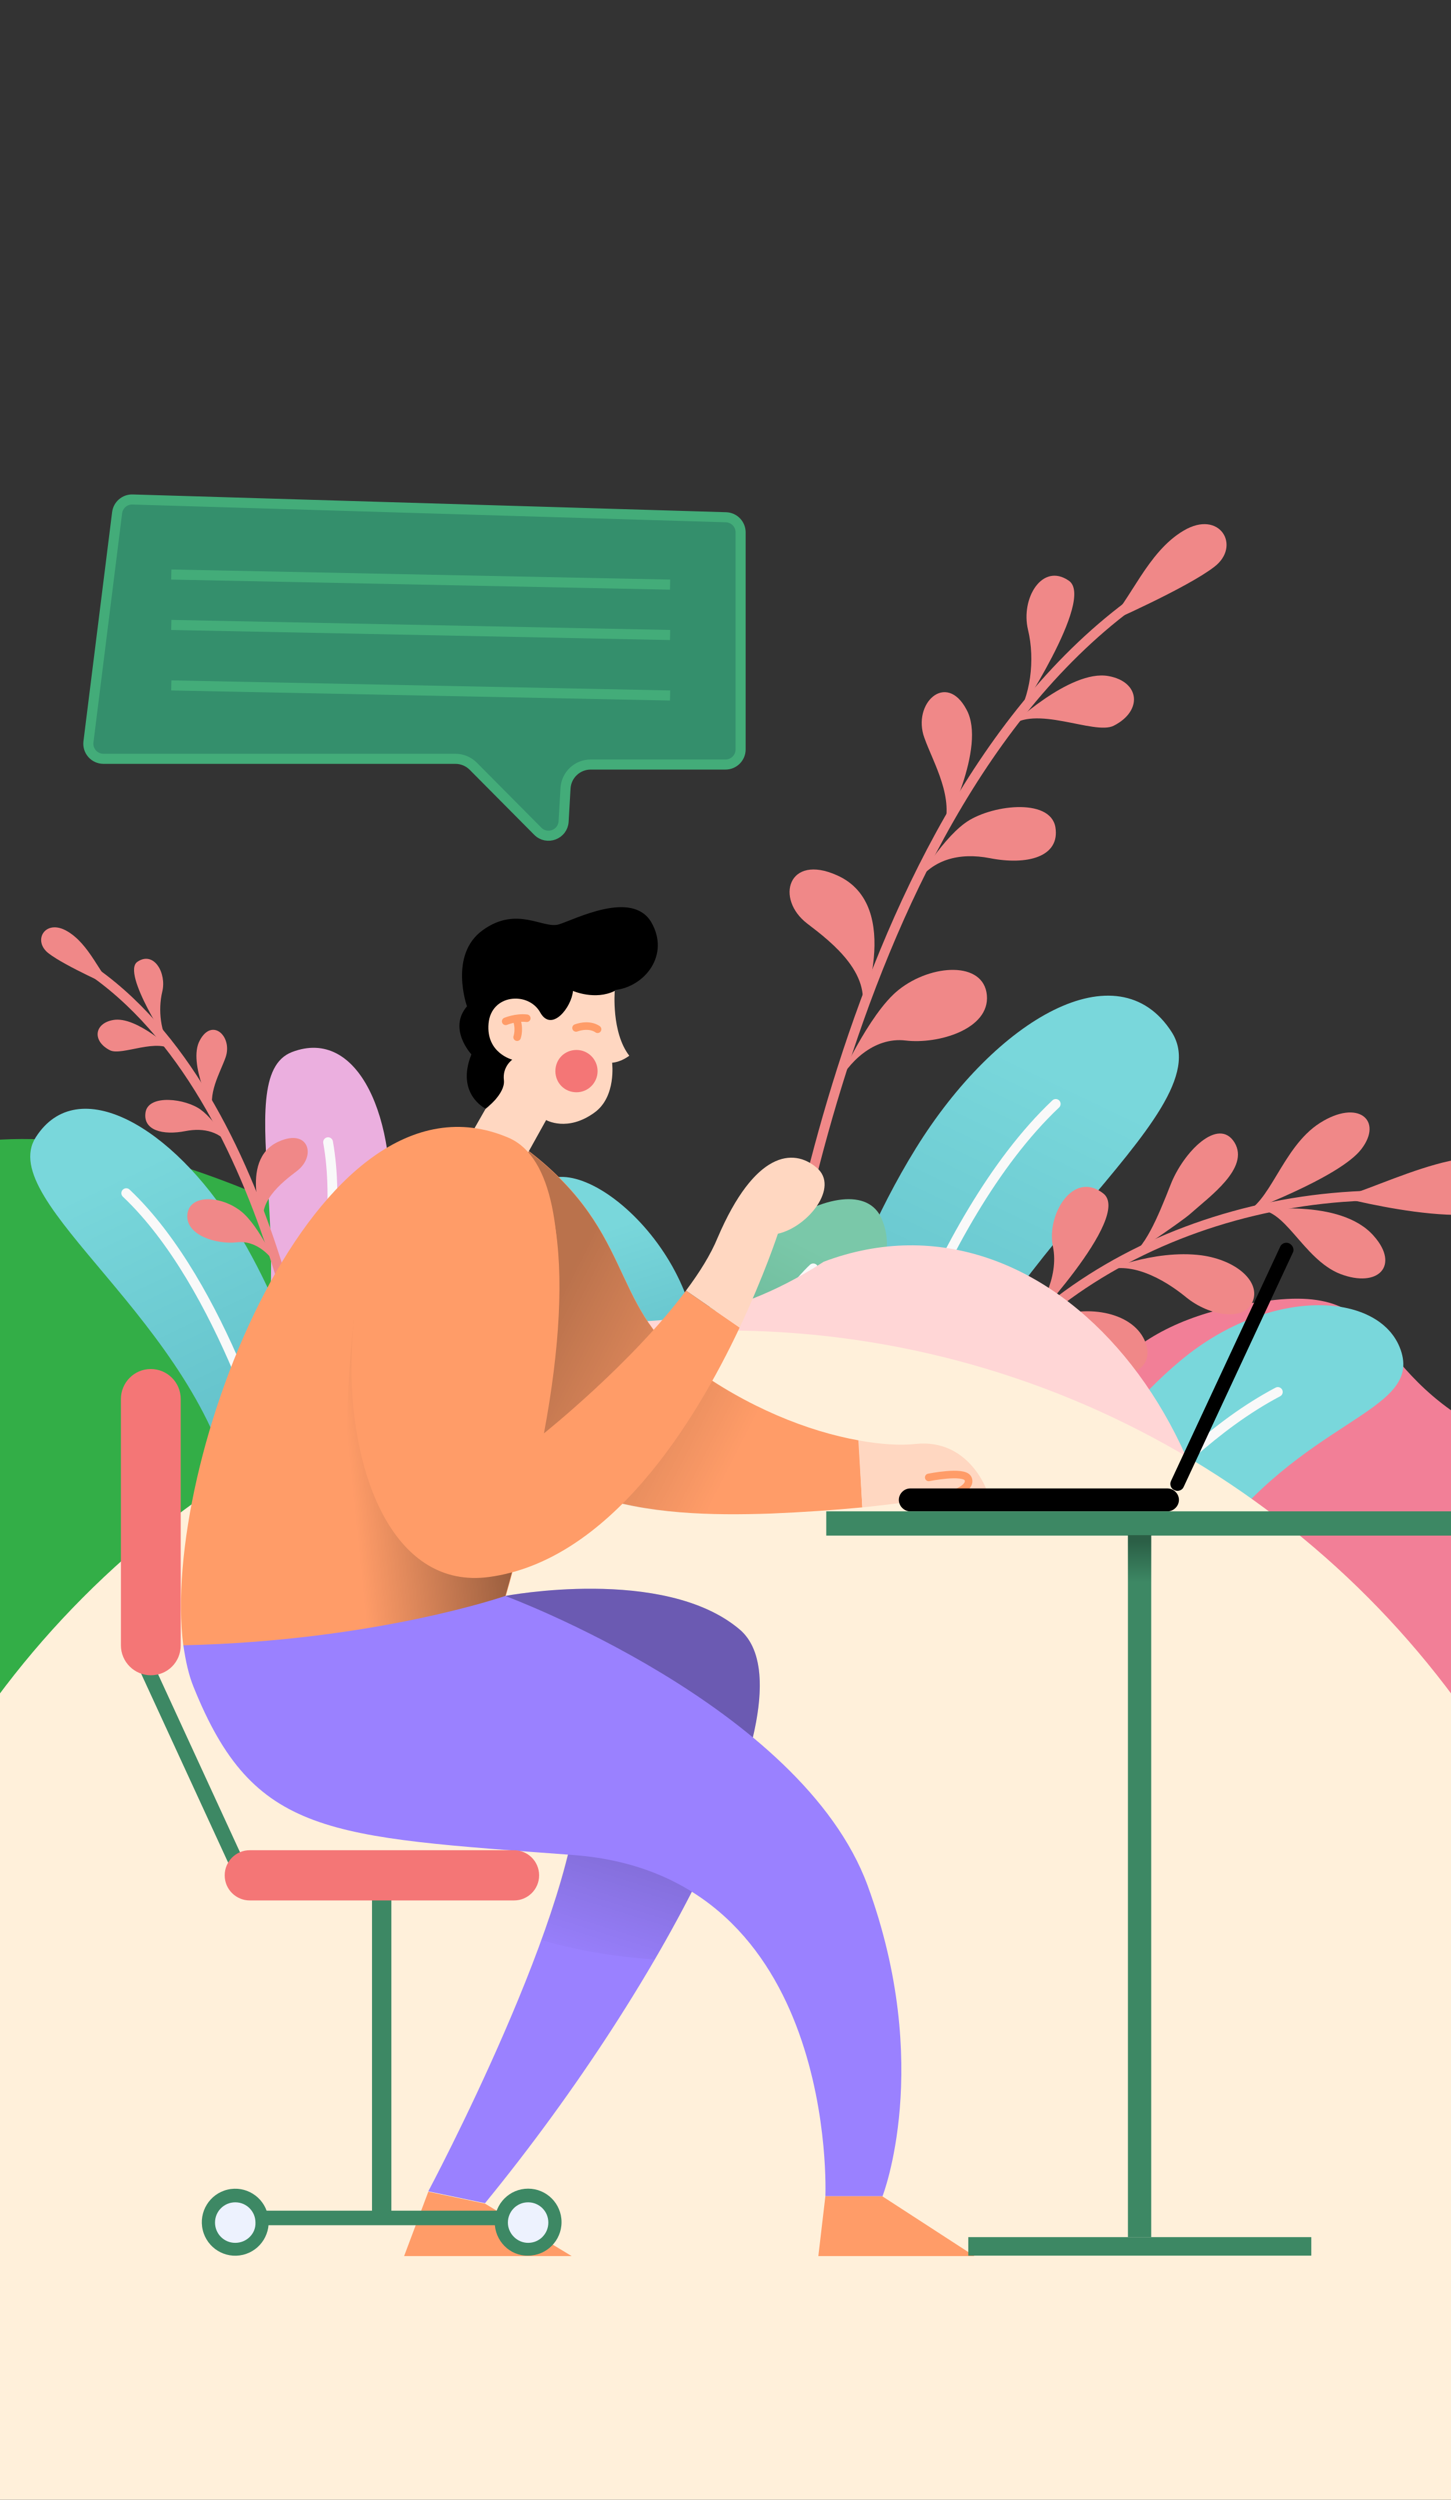 <svg width="144" height="248" viewBox="0 0 144 248" fill="none" xmlns="http://www.w3.org/2000/svg">
<rect x="0" y="0" width="144" height="248" fill="#333333" stroke="none"/>
<mask id="mask0" mask-type="alpha" maskUnits="userSpaceOnUse" x="0" y="0" width="144" height="248">
<rect width="144" height="248" fill="#C4C4C4"/>
</mask>
<g mask="url(#mask0)">
</g>
<g clip-path="url(#clip0)">
<path d="M-4.373 178C-4.373 168.041 -37.327 124.394 -10.449 115.126C12.584 107.205 32.387 123.671 48.576 127.78C73.07 133.926 99.833 150.458 84.49 178H-4.373Z" fill="#33AE47"/>
<path d="M157.035 171.933C161.594 166.422 168.818 149.502 153.528 144.518C134.521 138.304 139.641 127.563 126.526 128.967C113.375 130.371 107.028 136.654 105.52 146.834C104.012 157.014 112.078 171.933 112.078 171.933H157.035Z" fill="#F27F97"/>
<path d="M79.769 141.836C79.769 141.836 82.908 126.813 90.894 113.922C98.88 101.03 110.946 94.078 116.282 102.393C121.617 110.708 95.497 125.87 90.894 148.683L79.769 141.836Z" fill="url(#paint0_linear)"/>
<path d="M104.774 109.52C92.359 121.258 85.768 145.504 85.768 145.504" stroke="#F9F9F9" stroke-width="0.97" stroke-miterlimit="10" stroke-linecap="round"/>
<path d="M32.022 143.565C32.022 143.565 29.575 131.854 23.349 121.804C17.124 111.754 7.717 106.335 3.558 112.817C-0.602 119.299 19.761 131.119 23.349 148.903L32.022 143.565Z" fill="url(#paint1_linear)"/>
<path d="M12.529 118.373C22.207 127.524 27.346 146.425 27.346 146.425" stroke="#F9F9F9" stroke-width="0.97" stroke-miterlimit="10" stroke-linecap="round"/>
<path d="M33.194 142.379C33.194 142.379 37.753 132.457 38.637 121.704C39.522 110.951 35.56 101.87 28.991 104.369C22.421 106.869 30.95 126.592 23.933 141.59L33.194 142.379Z" fill="#EBAFDF"/>
<path d="M32.559 113.315C34.696 125.282 28.21 141.94 28.21 141.94" stroke="#F9F9F9" stroke-width="0.97" stroke-miterlimit="10" stroke-linecap="round"/>
<path d="M76.316 139.181C76.316 139.181 82.21 81.536 112.794 59.526" stroke="#F08888" stroke-width="0.97" stroke-miterlimit="10" stroke-linecap="round" stroke-linejoin="round"/>
<path d="M109.899 61.797C112.166 59.666 113.84 54.775 117.467 52.644C121.059 50.513 123.221 54.181 120.501 56.242C117.781 58.339 109.899 61.797 109.899 61.797Z" fill="#F08888"/>
<path d="M100.728 71.405C102.262 69.134 102.751 65.501 102.018 62.461C101.286 59.387 103.413 55.788 106.064 57.605C108.749 59.422 100.728 71.405 100.728 71.405Z" fill="#F08888"/>
<path d="M100.135 72.173C102.611 69.798 108.61 72.977 110.528 71.999C113.422 70.531 113.143 67.632 110.005 67.073C106.168 66.374 100.135 72.173 100.135 72.173Z" fill="#F08888"/>
<path d="M93.579 82.41C94.799 79.231 92.637 75.737 91.731 73.186C90.51 69.798 93.893 66.584 95.915 70.392C97.973 74.13 93.579 82.41 93.579 82.41Z" fill="#F08888"/>
<path d="M90.685 87.999C92.393 85.169 95.288 84.576 98.217 85.135C101.914 85.868 105.227 85.03 104.739 82.06C104.216 79.091 98.182 79.859 95.741 81.676C93.23 83.528 90.685 87.999 90.685 87.999Z" fill="#F08888"/>
<path d="M85.314 100.891C86.848 96.803 82.594 93.519 80.118 91.633C76.909 89.187 78.2 84.645 83.082 86.846C89.812 89.851 85.314 100.891 85.314 100.891Z" fill="#F08888"/>
<path d="M83.082 107.633C84.163 105.467 86.674 102.847 89.882 103.231C93.091 103.616 98.252 102.113 97.938 98.725C97.624 95.336 92.428 95.615 89.185 98.201C86.186 100.576 83.082 107.633 83.082 107.633Z" fill="#F08888"/>
<path d="M31.784 145.181C31.784 145.181 28.189 110.017 9.532 96.591" stroke="#F08888" stroke-width="0.97" stroke-miterlimit="10" stroke-linecap="round" stroke-linejoin="round"/>
<path d="M11.298 97.976C9.915 96.676 8.894 93.693 6.682 92.393C4.49 91.093 3.172 93.331 4.831 94.588C6.49 95.867 11.298 97.976 11.298 97.976Z" fill="#F08888"/>
<path d="M16.893 103.837C15.957 102.452 15.659 100.235 16.105 98.381C16.552 96.506 15.255 94.311 13.638 95.419C12 96.527 16.893 103.837 16.893 103.837Z" fill="#F08888"/>
<path d="M17.254 104.306C15.743 102.857 12.085 104.796 10.915 104.199C9.149 103.304 9.319 101.535 11.234 101.194C13.574 100.768 17.254 104.306 17.254 104.306Z" fill="#F08888"/>
<path d="M21.253 110.55C20.509 108.611 21.828 106.48 22.381 104.924C23.125 102.857 21.062 100.896 19.828 103.219C18.573 105.499 21.253 110.55 21.253 110.55Z" fill="#F08888"/>
<path d="M23.019 113.96C21.977 112.234 20.211 111.871 18.424 112.212C16.169 112.66 14.148 112.148 14.446 110.337C14.765 108.525 18.445 108.994 19.934 110.102C21.466 111.232 23.019 113.96 23.019 113.96Z" fill="#F08888"/>
<path d="M26.296 121.823C25.36 119.33 27.955 117.327 29.465 116.176C31.422 114.684 30.635 111.914 27.657 113.256C23.551 115.089 26.296 121.823 26.296 121.823Z" fill="#F08888"/>
<path d="M27.657 125.937C26.997 124.615 25.466 123.017 23.509 123.251C21.551 123.486 18.403 122.57 18.594 120.502C18.786 118.435 21.956 118.606 23.934 120.183C25.763 121.632 27.657 125.937 27.657 125.937Z" fill="#F08888"/>
<path d="M91.173 149.836C95.567 130.551 116.735 118.289 138.287 118.603" stroke="#F08888" stroke-width="0.97" stroke-miterlimit="10" stroke-linecap="round" stroke-linejoin="round"/>
<path d="M133.056 118.778C136.613 118.044 148.924 111.337 150.04 117.311C151.19 123.564 133.056 118.778 133.056 118.778Z" fill="#F08888"/>
<path d="M123.222 120.42C126.046 119.616 127.197 113.817 130.999 111.406C134.8 108.996 137.276 111.162 135.114 113.992C132.951 116.857 123.222 120.42 123.222 120.42Z" fill="#F08888"/>
<path d="M124.582 120.106C127.442 119.512 129.255 124.927 133.021 126.394C136.788 127.826 138.915 125.556 136.369 122.656C133.056 118.778 124.582 120.106 124.582 120.106Z" fill="#F08888"/>
<path d="M111.888 124.787C113.562 123.949 114.852 120.909 116.178 117.52C117.433 114.306 120.92 110.743 122.525 113.363C124.024 115.878 120.084 118.673 118.131 120.42C117.049 121.363 111.888 124.787 111.888 124.787Z" fill="#F08888"/>
<path d="M109.377 126.184C112.027 124.997 115.41 126.813 117.712 128.7C120.013 130.586 123.501 131.11 124.303 129.154C125.14 127.198 122.768 125.032 119.246 124.542C114.434 123.914 109.377 126.184 109.377 126.184Z" fill="#F08888"/>
<path d="M101.565 132.124C103.239 129.993 105.123 126.744 104.495 123.669C103.832 120.595 106.448 116.053 109.482 118.394C112.481 120.7 101.565 132.124 101.565 132.124Z" fill="#F08888"/>
<path d="M100.38 133.311C102.926 131.215 107.668 132.892 109.063 135.163C110.458 137.434 114.818 136.316 113.702 133.242C112.586 130.167 107.913 129.399 104.634 130.691C102.333 131.565 100.38 133.311 100.38 133.311Z" fill="#F08888"/>
<path d="M90.51 145.958C97.484 142.569 98.775 133.521 105.471 134.22C112.166 134.918 107.737 152.736 96.334 156.684L90.51 145.958Z" fill="url(#paint2_linear)"/>
<path d="M102.786 142.15C102.786 142.15 99.612 148.753 93.544 151.548" stroke="#F9F9F9" stroke-width="0.97" stroke-miterlimit="10" stroke-linecap="round"/>
<path d="M56.961 136.875C56.961 129.119 49.394 123.984 52.951 118.254C56.508 112.525 70.562 124.298 69.132 136.316L56.961 136.875Z" fill="url(#paint3_linear)"/>
<path d="M58.915 124.158C58.915 124.158 63.483 129.923 63.309 136.595" stroke="#F9F9F9" stroke-width="0.97" stroke-miterlimit="10" stroke-linecap="round"/>
<path d="M80.606 138.691C81.827 131.04 90.126 127.163 87.511 120.944C84.93 114.725 69.167 124.123 68.679 136.211L80.606 138.691Z" fill="url(#paint4_linear)"/>
<path d="M80.711 125.835C80.711 125.835 75.306 130.796 74.399 137.399" stroke="#F9F9F9" stroke-width="0.97" stroke-miterlimit="10" stroke-linecap="round"/>
<path d="M94.731 155.705C105.018 152.177 108.122 142.5 117.154 134.988C126.187 127.442 137.311 128.141 139.09 134.185C140.868 140.229 129.081 140.858 119.909 153.784C110.737 166.71 94.731 168.213 94.731 168.213V155.705Z" fill="url(#paint5_linear)"/>
<path d="M94.73 161.924C107.285 158.745 114.19 144.77 126.814 138.098" stroke="#F9F9F9" stroke-width="0.97" stroke-miterlimit="10" stroke-linecap="round"/>
<path d="M33.799 171.9C33.799 171.9 27.433 144.349 38.654 134.512C49.875 124.641 62.078 137.914 81.753 125.174C104.427 116.632 125.45 143.186 121.478 171.933H33.799V171.9Z" fill="#FFD6D6"/>
<path d="M138.293 171.934C139.712 169.488 140.669 165.72 137.37 161.688C131.629 154.681 126.218 162.018 115.727 159.209C105.235 156.399 100.121 163.34 100.748 171.934H138.293Z" fill="#3D8864"/>
<circle cx="72" cy="222" r="90" fill="#FFF0DA"/>
<path d="M85.229 142.902C80.254 142.028 74.101 139.623 68.384 135.383C60.223 129.349 63.191 121.742 51.277 113.305C51.277 113.305 36.352 119.6 43.683 134.683C51.015 149.766 64.762 150.553 76.501 150.16C79.73 150.028 82.829 149.81 85.578 149.548L85.229 142.902Z" fill="#FF9C68"/>
<path d="M85.578 149.548C92.823 148.804 97.885 147.755 97.885 147.755C97.885 147.755 96.096 142.727 90.903 143.252C89.331 143.427 87.368 143.296 85.186 142.902L85.578 149.548Z" fill="#FFD7C1"/>
<path d="M92.168 146.575C92.168 146.575 95.616 145.875 96.052 146.662C96.488 147.493 94.961 148.323 92.997 148.586" stroke="#FF9C68" stroke-width="0.75" stroke-miterlimit="10" stroke-linecap="round"/>
<path opacity="0.45" d="M76.37 140.104C73.708 138.924 71.002 137.35 68.384 135.427C60.223 129.393 63.191 121.786 51.277 113.349C51.277 113.349 36.352 119.644 43.683 134.727C50.273 148.236 61.969 150.291 72.791 150.247C74.799 146.575 75.846 142.946 76.37 140.104Z" fill="url(#paint6_linear)"/>
<path d="M42.505 217.443L40.105 223.826H56.732L48.134 218.623L42.505 217.443Z" fill="#FF9C68"/>
<path d="M50.142 158.335C50.142 158.335 65.896 155.318 73.403 161.658C80.865 167.997 66.333 196.327 48.135 218.579L42.505 217.399C42.505 217.399 57.648 188.982 57.43 176.522C57.168 164.106 50.142 158.335 50.142 158.335Z" fill="#9A81FF"/>
<path opacity="0.3" d="M64.98 194.403C73.752 179.32 78.29 165.811 73.403 161.658C65.94 155.318 50.142 158.335 50.142 158.335C50.142 158.335 57.168 164.106 57.386 176.566C57.474 180.675 55.859 186.49 53.721 192.479C56.732 193.354 60.441 194.097 64.98 194.403Z" fill="url(#paint7_linear)"/>
<path d="M48.178 109.982C48.178 109.982 45.211 108.539 46.782 104.605C46.782 104.605 44.425 102.069 46.345 99.839C46.345 99.839 44.512 94.724 47.916 92.276C51.32 89.828 53.895 92.189 55.466 91.708C57.037 91.227 62.71 88.254 64.631 91.489C66.507 94.724 64.02 97.872 61.052 98.222L53.415 105.392L48.178 109.982Z" fill="black"/>
<path d="M45.734 114.31L48.178 110.026C48.178 110.026 50.142 108.539 50.011 107.184C49.837 105.829 50.84 105.129 50.84 105.129C50.84 105.129 48.222 104.473 48.484 101.544C48.746 98.615 52.411 98.353 53.59 100.408C54.724 102.506 56.732 99.927 56.863 98.309C56.863 98.309 59.045 99.271 61.009 98.309C61.009 98.309 60.66 102.419 62.449 104.736C62.449 104.736 61.707 105.348 60.747 105.435C60.747 105.435 61.183 108.802 59.001 110.375C56.295 112.343 54.201 111.119 54.201 111.119L50.971 116.933L45.734 114.31Z" fill="#FFD7C1"/>
<path d="M50.185 101.326C50.185 101.326 51.233 100.889 52.28 101.02" stroke="#FF9C68" stroke-width="0.75" stroke-miterlimit="10" stroke-linecap="round"/>
<path d="M51.32 102.9C51.32 102.9 51.626 102.069 51.233 101.063" stroke="#FF9C68" stroke-width="0.75" stroke-miterlimit="10" stroke-linecap="round"/>
<path d="M59.306 102.113C59.306 102.113 58.565 101.501 57.168 101.981" stroke="#FF9C68" stroke-width="0.75" stroke-miterlimit="10" stroke-linecap="round"/>
<path d="M59.306 106.266C59.306 105.129 58.39 104.167 57.212 104.167C56.033 104.167 55.117 105.086 55.117 106.266C55.117 107.446 56.033 108.364 57.212 108.364C58.39 108.364 59.306 107.403 59.306 106.266Z" fill="#F47676"/>
<path d="M50.447 112.867C31.333 104.736 15.841 145.219 18.197 163.275L37.923 169.483L50.186 158.378C54.157 144.738 59.481 116.715 50.447 112.867Z" fill="#FF9C68"/>
<path opacity="0.45" d="M53.066 146.487L35.13 130.967C32.948 149.547 36.657 164.106 36.657 164.106L44.382 163.581L50.142 158.378C51.102 155.056 52.15 150.903 53.066 146.487Z" fill="url(#paint8_linear)"/>
<path d="M81.913 217.88L81.214 223.826H96.707L87.542 217.88H81.913Z" fill="#FF9C68"/>
<path d="M50.142 158.335C50.142 158.335 37.312 162.794 18.197 163.231C18.416 164.762 18.721 166.161 19.201 167.341C25.18 182.205 32.511 182.205 56.95 184.042C83.266 186.053 81.913 217.88 81.913 217.88H87.586C87.586 217.88 92.648 204.939 86.102 187.058C79.512 169.177 50.142 158.335 50.142 158.335Z" fill="#9A81FF"/>
<path d="M73.403 131.71L68.079 128.038C62.754 135.208 53.983 142.203 53.983 142.203C57.168 125.196 55.51 113.086 48.091 112.867C30.809 112.343 29.98 158.947 48.528 156.455C60.485 154.837 68.908 141.241 73.403 131.71Z" fill="#FF9C68"/>
<path d="M81.04 115.84C78.727 113.873 74.887 114.223 71.221 122.792C70.522 124.497 69.388 126.289 68.079 128.038L73.403 131.71C75.89 126.42 77.2 122.398 77.2 122.398C80.167 121.742 83.353 117.764 81.04 115.84Z" fill="#FFD7C1"/>
<path d="M38.839 187.189H36.919V219.366H38.839V187.189Z" fill="#3D8864"/>
<path d="M52.062 219.323H23.696V220.765H52.062V219.323Z" fill="#3D8864"/>
<path d="M24.11 223.701C25.892 223.278 26.995 221.487 26.573 219.702C26.151 217.916 24.363 216.811 22.581 217.234C20.799 217.657 19.696 219.448 20.118 221.233C20.54 223.019 22.328 224.124 24.11 223.701Z" fill="#3D8864"/>
<path d="M23.347 222.514C22.212 222.514 21.339 221.596 21.339 220.503C21.339 219.367 22.256 218.492 23.347 218.492C24.482 218.492 25.354 219.41 25.354 220.503C25.398 221.596 24.482 222.514 23.347 222.514Z" fill="#EDF2FE"/>
<path d="M49.095 220.459C49.095 218.623 50.578 217.137 52.411 217.137C54.244 217.137 55.728 218.623 55.728 220.459C55.728 222.296 54.244 223.782 52.411 223.782C50.578 223.826 49.095 222.296 49.095 220.459Z" fill="#3D8864"/>
<path d="M52.411 222.514C53.546 222.514 54.419 221.596 54.419 220.503C54.419 219.366 53.502 218.492 52.411 218.492C51.277 218.492 50.404 219.41 50.404 220.503C50.404 221.596 51.32 222.514 52.411 222.514Z" fill="#EDF2FE"/>
<path d="M14.706 165.767L23.826 185.572" stroke="#3D8864" stroke-width="1.5" stroke-miterlimit="10" stroke-linecap="round"/>
<path d="M51.015 188.544H24.787C23.434 188.544 22.299 187.451 22.299 186.053C22.299 184.697 23.39 183.561 24.787 183.561H51.015C52.368 183.561 53.502 184.654 53.502 186.053C53.502 187.451 52.368 188.544 51.015 188.544Z" fill="#F47676"/>
<path d="M14.968 166.204C13.353 166.204 12 164.893 12 163.231V138.793C12 137.175 13.309 135.82 14.968 135.82C16.582 135.82 17.935 137.131 17.935 138.793V163.231C17.935 164.893 16.626 166.204 14.968 166.204Z" fill="#F47676"/>
<path d="M72.045 51.317C72.856 51.341 73.5 52.005 73.5 52.816V74.35C73.5 75.178 72.828 75.85 72 75.85H58.619C57.295 75.85 56.2 76.883 56.123 78.206L55.933 81.498C55.858 82.793 54.285 83.389 53.371 82.468L46.97 76.021C46.501 75.548 45.862 75.282 45.196 75.282H10.266C9.364 75.282 8.665 74.492 8.778 73.596L11.623 50.867C11.719 50.1 12.383 49.531 13.156 49.554L72.045 51.317Z" fill="#348F6C" stroke="#43AC79"/>
<path d="M90.335 149.941H115.865C116.476 149.941 117 149.416 117 148.804C117 148.192 116.476 147.668 115.865 147.668H90.335C89.724 147.668 89.201 148.192 89.201 148.804C89.201 149.416 89.724 149.941 90.335 149.941Z" fill="black"/>
<path d="M127.953 123.36C127.604 123.185 127.168 123.36 127.037 123.71L116.214 146.925C116.039 147.274 116.214 147.711 116.563 147.843C116.912 148.017 117.349 147.843 117.48 147.493L128.302 124.278C128.477 123.972 128.302 123.535 127.953 123.36Z" fill="black"/>
<path d="M144.144 149.941H82V152.346H144.144V149.941Z" fill="#3D8864"/>
<path d="M114.25 152.302H111.938V221.946H114.25V152.302Z" fill="#3D8864"/>
<path d="M130.135 221.946H96.096V223.782H130.135V221.946Z" fill="#3D8864"/>
<path opacity="0.3" d="M114.25 152.302H111.938V156.98H114.25V152.302Z" fill="url(#paint9_linear)"/>
<path d="M17 57L66.5 58" stroke="#43AC79"/>
<path d="M17 62L66.5 63" stroke="#43AC79"/>
<path d="M17 68L66.5 69" stroke="#43AC79"/>
</g>
<defs>
<linearGradient id="paint0_linear" x1="87.042" y1="145.051" x2="105.306" y2="106.931" gradientUnits="userSpaceOnUse">
<stop offset="0.004" stop-color="#60BEC8"/>
<stop offset="1" stop-color="#79D7DB"/>
</linearGradient>
<linearGradient id="paint1_linear" x1="26.352" y1="146.072" x2="12.114" y2="116.355" gradientUnits="userSpaceOnUse">
<stop offset="0.004" stop-color="#60BEC8"/>
<stop offset="1" stop-color="#79D7DB"/>
</linearGradient>
<linearGradient id="paint2_linear" x1="92.336" y1="153.19" x2="104.498" y2="141.418" gradientUnits="userSpaceOnUse">
<stop offset="0.004" stop-color="#67B292"/>
<stop offset="1" stop-color="#7AC8A9"/>
</linearGradient>
<linearGradient id="paint3_linear" x1="64.254" y1="138.395" x2="58.949" y2="122.309" gradientUnits="userSpaceOnUse">
<stop offset="0.004" stop-color="#60BEC8"/>
<stop offset="1" stop-color="#79D7DB"/>
</linearGradient>
<linearGradient id="paint4_linear" x1="73.18" y1="139.044" x2="80.98" y2="124.011" gradientUnits="userSpaceOnUse">
<stop offset="0.004" stop-color="#67B292"/>
<stop offset="1" stop-color="#7AC8A9"/>
</linearGradient>
<linearGradient id="paint5_linear" x1="94.2" y1="159.52" x2="114.268" y2="148.309" gradientUnits="userSpaceOnUse">
<stop offset="0.004" stop-color="#60BEC8"/>
<stop offset="1" stop-color="#79D7DB"/>
</linearGradient>
<linearGradient id="paint6_linear" x1="54.339" y1="130.648" x2="77.145" y2="142.289" gradientUnits="userSpaceOnUse">
<stop stop-opacity="0.6"/>
<stop offset="0.897" stop-opacity="0"/>
</linearGradient>
<linearGradient id="paint7_linear" x1="65.577" y1="155.457" x2="51.807" y2="199.46" gradientUnits="userSpaceOnUse">
<stop offset="0.351"/>
<stop offset="0.875" stop-opacity="0"/>
</linearGradient>
<linearGradient id="paint8_linear" x1="51.701" y1="146.011" x2="29.257" y2="148.338" gradientUnits="userSpaceOnUse">
<stop/>
<stop offset="0.746" stop-opacity="0"/>
</linearGradient>
<linearGradient id="paint9_linear" x1="113.096" y1="156.998" x2="113.096" y2="152.319" gradientUnits="userSpaceOnUse">
<stop stop-opacity="0"/>
<stop offset="0.865"/>
</linearGradient>
<clipPath id="clip0">
<rect width="144" height="248" transform="matrix(-1 0 0 1 144 0)" fill="white"/>
</clipPath>
</defs>
</svg>
